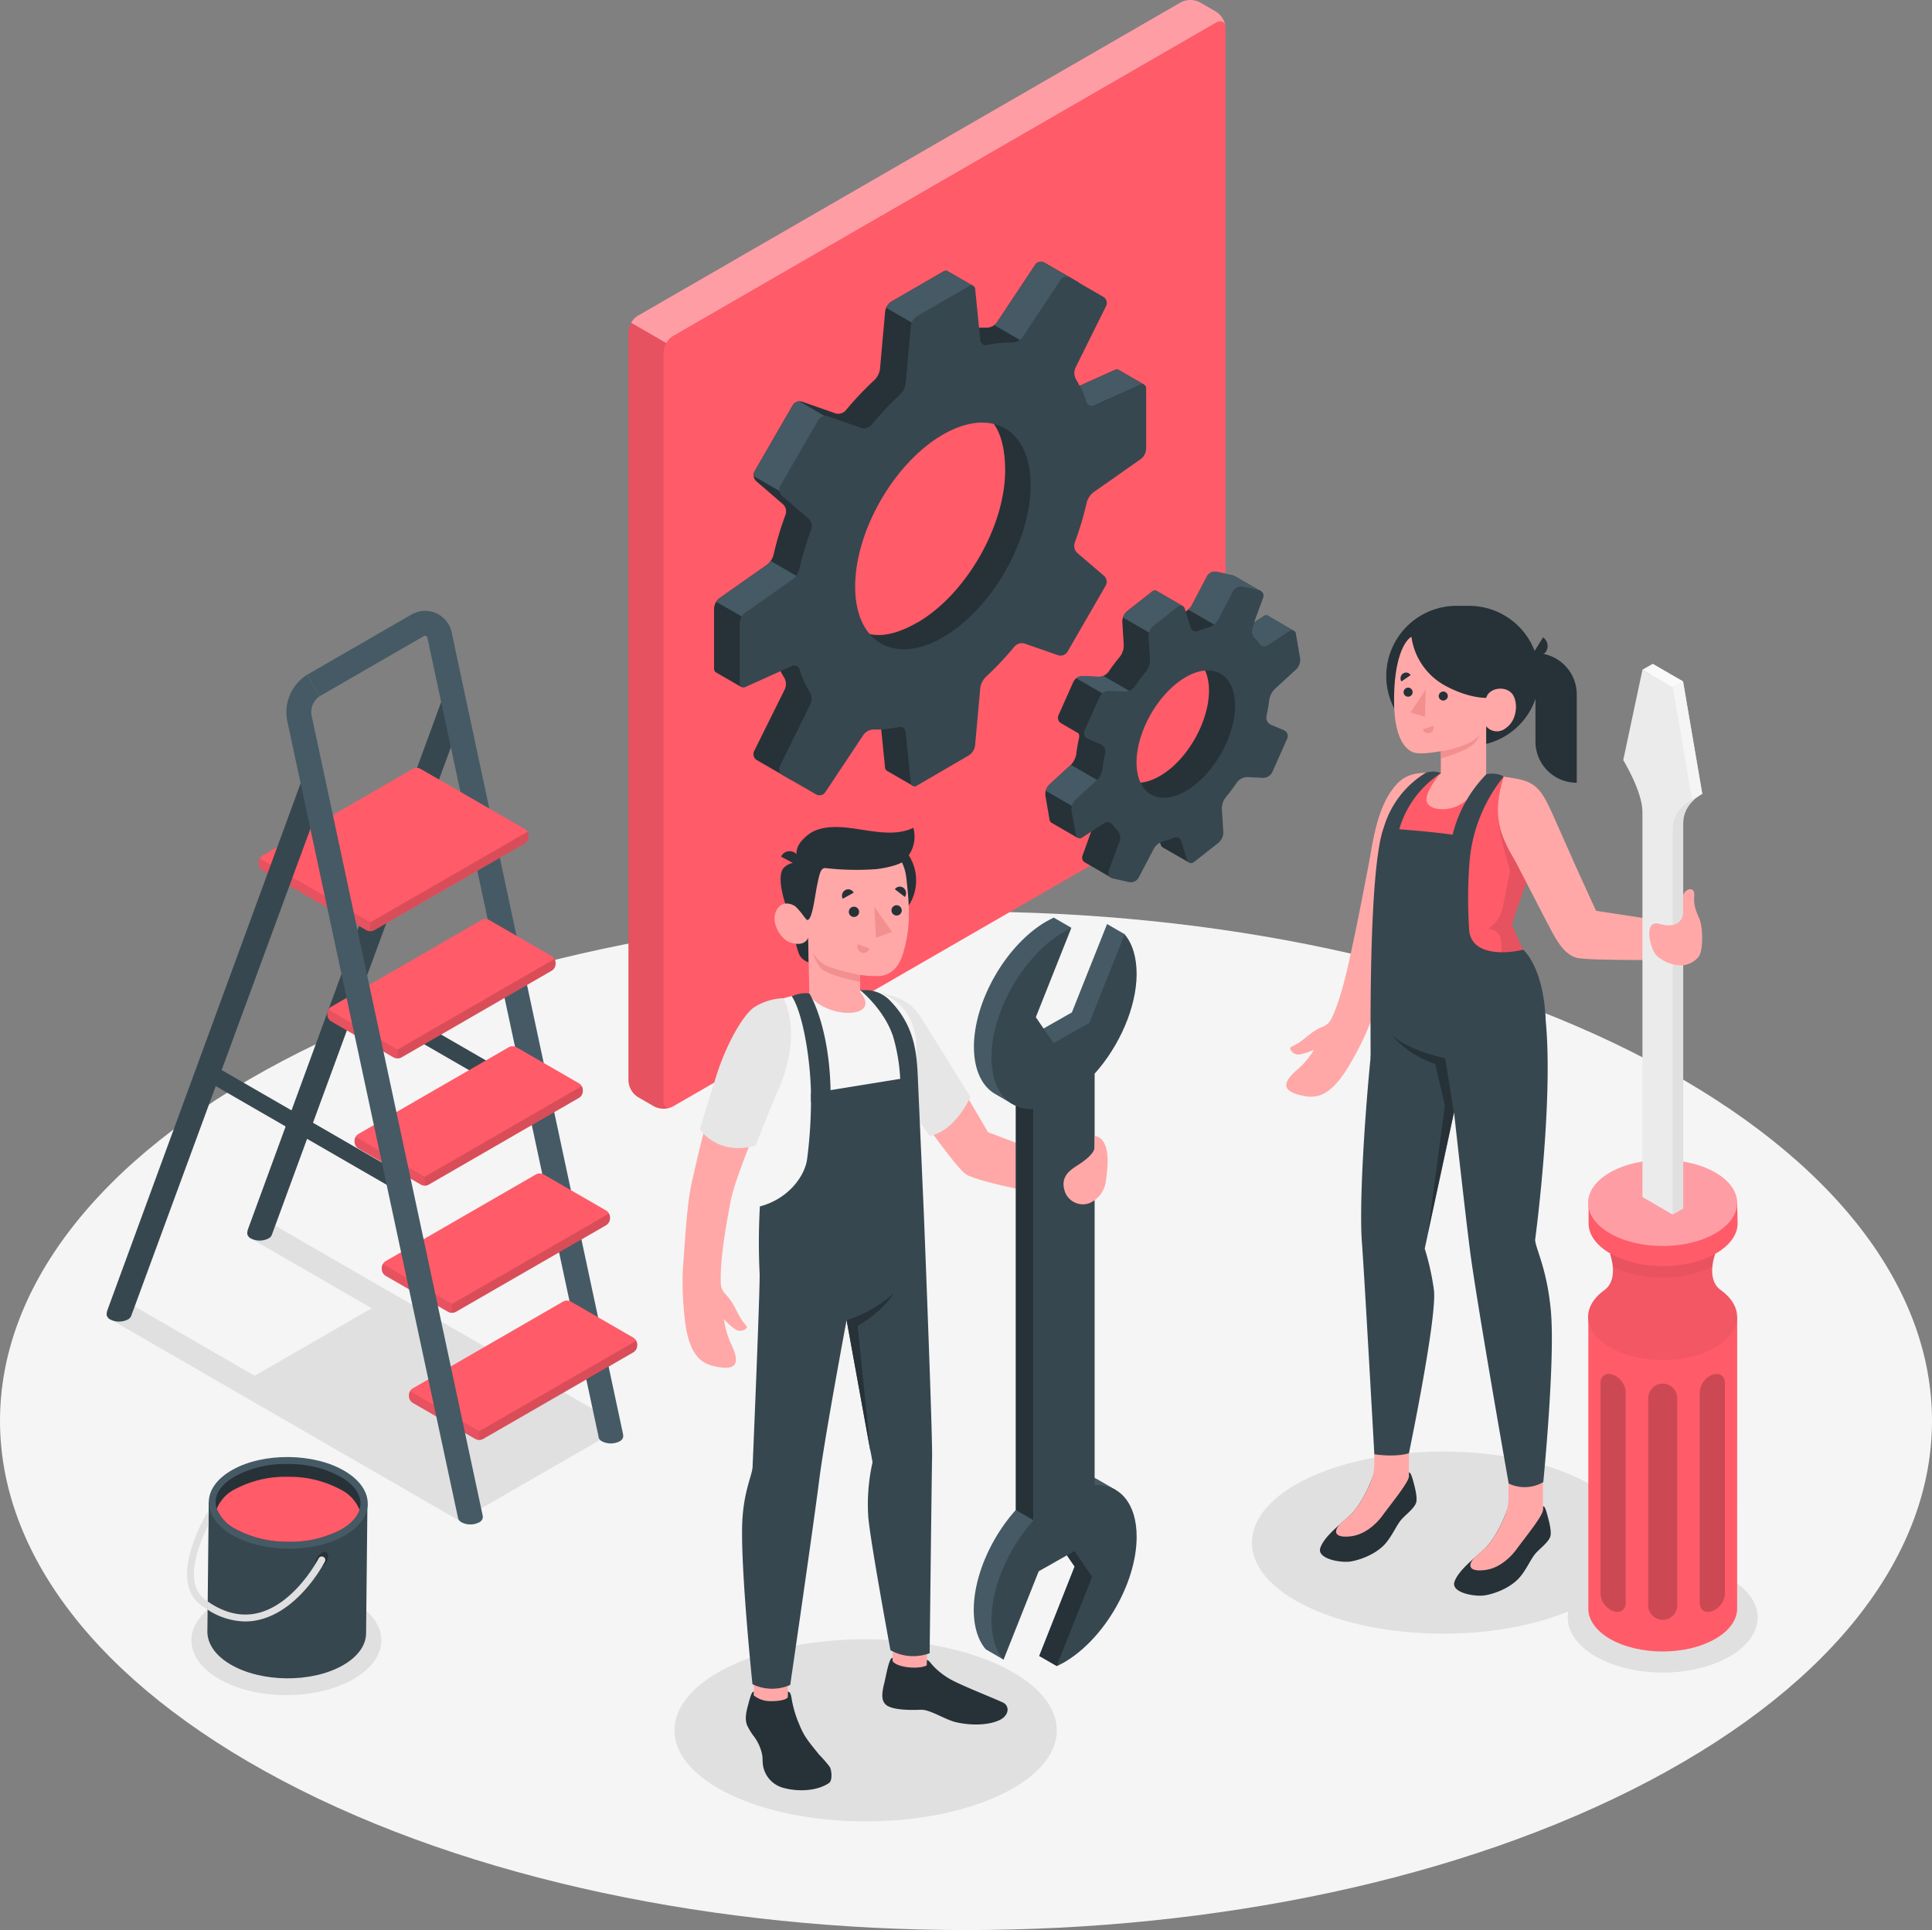 <svg xmlns="http://www.w3.org/2000/svg" width="686.848" height="686.315" viewBox="0 0 686.848 686.315">
  <rect x="0" y="0" width="686.848" height="686.315" fill="#808080" stroke="none"/>
  <g id="Maintenance-amico" transform="translate(-23.601 -25.053)">
    <g id="freepik--Floor--inject-98" transform="translate(23.601 349.214)">
      <path id="freepik--floor--inject-98-2" data-name="freepik--floor--inject-98" d="M124.192,545.1c134.113,70.7,351.559,70.7,485.673,0s134.113-185.386,0-256.1-351.559-70.7-485.673,0S-9.937,474.382,124.192,545.1Z" transform="translate(-23.601 -235.966)" fill="#f5f5f5"/>
    </g>
    <g id="freepik--Shadow--inject-98" transform="translate(62.176 460.463)">
      <path id="Caminho_81" data-name="Caminho 81" d="M225.156,383.583l4.027-4.8L107.2,308.35l-8.269,4.764,43.326,25.021-41.6,24.022-43.7-25.237L48.7,341.7l124.861,72.082,1.306-1.568.661.369L223.419,385l.384.215.692-.845,1.03-.584Z" transform="translate(-48.7 -308.35)" fill="#e0e0e0"/>
      <ellipse id="freepik--shadow--inject-98-2" data-name="freepik--shadow--inject-98" cx="67.963" cy="32.383" rx="67.963" ry="32.383" transform="translate(406.505 80.751)" fill="#e0e0e0"/>
      <ellipse id="freepik--shadow--inject-98-3" data-name="freepik--shadow--inject-98" cx="67.963" cy="32.383" rx="67.963" ry="32.383" transform="translate(201.201 147.5)" fill="#e0e0e0"/>
      <path id="freepik--shadow--inject-98-4" data-name="freepik--shadow--inject-98" d="M396.125,419.9c13.187,7.685,34.566,7.685,47.753,0s13.187-19.98,0-27.573-34.566-7.608-47.753,0S382.938,412.3,396.125,419.9Z" transform="translate(132.536 -266.318)" fill="#e0e0e0"/>
      <ellipse id="freepik--shadow--inject-98-5" data-name="freepik--shadow--inject-98" cx="33.767" cy="19.488" rx="33.767" ry="19.488" transform="translate(29.463 128.396)" fill="#e0e0e0"/>
    </g>
    <g id="freepik--Ladder--inject-98" transform="translate(61.519 242.263)">
      <path id="Caminho_82" data-name="Caminho 82" d="M157.957,191.586,89.533,377.971h0a2.444,2.444,0,0,1-1.2,1.291,6.87,6.87,0,0,1-6.24,0,2.352,2.352,0,0,1-1.276-1.537,1.4,1.4,0,0,1,0-.507,4.258,4.258,0,0,1,.246-1.276l68.655-187.4a4.426,4.426,0,1,1,8.3,3.074Z" transform="translate(-30.81 -156.081)" fill="#37474f"/>
      <line id="Linha_1" data-name="Linha 1" x2="68.67" y2="39.653" transform="translate(35.669 163.747)" fill="none" stroke="#37474f" stroke-miterlimit="10" stroke-width="6"/>
      <line id="Linha_2" data-name="Linha 2" x2="68.686" y2="39.653" transform="translate(85.604 134.914)" fill="none" stroke="#37474f" stroke-miterlimit="10" stroke-width="6"/>
      <path id="Caminho_83" data-name="Caminho 83" d="M94.68,189.081l36.625-21.148a9.667,9.667,0,0,1,14.8,6.578l60.8,284.457a2.533,2.533,0,0,1,.077.584,2.751,2.751,0,0,1,0,.615,2.367,2.367,0,0,1-1.276,1.537,6.87,6.87,0,0,1-6.24,0,2.643,2.643,0,0,1-1.214-1.322,2.1,2.1,0,0,1,0-.261L137.468,176.355a1.614,1.614,0,0,0-.569-1.076,1.537,1.537,0,0,0-1.168.307L99.091,196.735" transform="translate(-23.355 -166.379)" fill="#455a64"/>
      <path id="Caminho_84" data-name="Caminho 84" d="M141.828,375.2l-22.3-12.88a2.935,2.935,0,0,1-1.337-2.305V359.5a2.9,2.9,0,0,1,1.337-2.305l53.516-30.908a2.936,2.936,0,0,1,2.674,0l22.3,12.88a2.951,2.951,0,0,1,1.337,2.305v.538a2.951,2.951,0,0,1-1.337,2.305L144.5,375.2a2.936,2.936,0,0,1-2.674,0Z" transform="translate(-10.731 -80.694)" fill="#ff5b69"/>
      <path id="Caminho_85" data-name="Caminho 85" d="M118.59,346.94a2.69,2.69,0,0,0-.4,1.322v.523a2.936,2.936,0,0,0,1.337,2.305l22.3,12.849a2.736,2.736,0,0,0,1.337.323v-3.151Z" transform="translate(-10.731 -69.429)" opacity="0.1"/>
      <path id="Caminho_86" data-name="Caminho 86" d="M134.44,367.407v3.151a2.736,2.736,0,0,0,1.337-.323l26.758-15.369,26.758-15.446a2.951,2.951,0,0,0,1.337-2.305v-.538a2.644,2.644,0,0,0-.4-1.306Z" transform="translate(-2.006 -75.695)" opacity="0.15"/>
      <path id="Caminho_87" data-name="Caminho 87" d="M135.538,345.793l-22.316-12.88a2.982,2.982,0,0,1-1.322-2.305v-.538a2.982,2.982,0,0,1,1.322-2.305l53.532-30.892a2.9,2.9,0,0,1,2.659,0l22.316,12.88a2.935,2.935,0,0,1,1.322,2.305v.553a2.89,2.89,0,0,1-1.322,2.306l-53.547,30.877a2.905,2.905,0,0,1-2.644,0Z" transform="translate(-14.108 -96.485)" fill="#ff5b69"/>
      <path id="Caminho_88" data-name="Caminho 88" d="M112.284,317.51a2.659,2.659,0,0,0-.384,1.306v.538a2.982,2.982,0,0,0,1.322,2.305l22.316,12.88a2.69,2.69,0,0,0,1.337.323v-3.151Z" transform="translate(-14.108 -85.231)" opacity="0.1"/>
      <path id="Caminho_89" data-name="Caminho 89" d="M128.15,337.977v3.151a2.674,2.674,0,0,0,1.322-.323l26.773-15.369L183,309.974a2.889,2.889,0,0,0,1.322-2.305v-.523a2.613,2.613,0,0,0-.384-1.306Z" transform="translate(-5.383 -91.497)" opacity="0.15"/>
      <path id="Caminho_90" data-name="Caminho 90" d="M129.263,316.363l-22.316-12.88a2.951,2.951,0,0,1-1.337-2.305v-.538a2.951,2.951,0,0,1,1.337-2.305l53.532-30.892a2.9,2.9,0,0,1,2.659,0l22.3,12.88a2.936,2.936,0,0,1,1.337,2.305v.523a2.9,2.9,0,0,1-1.337,2.305l-53.516,30.908a2.9,2.9,0,0,1-2.659,0Z" transform="translate(-17.486 -112.287)" fill="#ff5b69"/>
      <path id="Caminho_91" data-name="Caminho 91" d="M106,288.08a2.69,2.69,0,0,0-.4,1.306v.538a2.951,2.951,0,0,0,1.337,2.306l11.158,6.44,11.158,6.44a2.629,2.629,0,0,0,1.322.323v-3.166Z" transform="translate(-17.491 -101.033)" opacity="0.1"/>
      <path id="Caminho_92" data-name="Caminho 92" d="M121.85,308.564v3.166a2.69,2.69,0,0,0,1.337-.323l26.758-15.446L176.7,280.5a2.9,2.9,0,0,0,1.337-2.305v-.523a2.89,2.89,0,0,0-.384-1.322Z" transform="translate(-8.766 -107.331)" opacity="0.15"/>
      <path id="Caminho_93" data-name="Caminho 93" d="M122.948,286.933l-22.3-12.88a2.951,2.951,0,0,1-1.337-2.305v-.538a2.951,2.951,0,0,1,1.337-2.305l53.516-30.892a2.9,2.9,0,0,1,2.659,0l22.316,12.88a2.9,2.9,0,0,1,1.337,2.305v.523a2.936,2.936,0,0,1-1.337,2.305l-53.532,30.908a2.951,2.951,0,0,1-2.659,0Z" transform="translate(-20.869 -128.089)" fill="#ff5b69"/>
      <path id="Caminho_94" data-name="Caminho 94" d="M115.56,279.134V282.3a2.674,2.674,0,0,0,1.322-.323l26.773-15.446,26.758-15.462a2.936,2.936,0,0,0,1.337-2.305v-.523a2.69,2.69,0,0,0-.4-1.322Z" transform="translate(-12.143 -123.133)" opacity="0.15"/>
      <path id="Caminho_95" data-name="Caminho 95" d="M99.694,258.65a2.828,2.828,0,0,0-.384,1.306v.538a2.951,2.951,0,0,0,1.337,2.305l22.3,12.88a2.691,2.691,0,0,0,1.337.323v-3.166Z" transform="translate(-20.869 -116.835)" opacity="0.1"/>
      <path id="Caminho_96" data-name="Caminho 96" d="M121.818,260.483l-37.086-21.41a2.936,2.936,0,0,1-1.322-2.305v-.523a2.951,2.951,0,0,1,1.322-2.305l53.532-30.908a2.905,2.905,0,0,1,2.659,0l37.148,21.41a2.936,2.936,0,0,1,1.322,2.305v.523a2.982,2.982,0,0,1-1.322,2.305l-53.593,30.908A3.074,3.074,0,0,1,121.818,260.483Z" transform="translate(-29.406 -146.871)" fill="#ff5b69"/>
      <path id="Caminho_97" data-name="Caminho 97" d="M109.26,249.7v3.151a2.69,2.69,0,0,0,1.337-.307l26.758-15.462L164.19,221.64a2.982,2.982,0,0,0,1.322-2.305V218.8a2.659,2.659,0,0,0-.384-1.306Z" transform="translate(-15.526 -138.936)" opacity="0.15"/>
      <path id="Caminho_98" data-name="Caminho 98" d="M83.794,223.67a2.889,2.889,0,0,0-.384,1.322v.523a2.936,2.936,0,0,0,1.322,2.305l37.086,21.41a2.659,2.659,0,0,0,1.322.307v-3.151Z" transform="translate(-29.406 -135.617)" opacity="0.1"/>
      <path id="Caminho_99" data-name="Caminho 99" d="M125.546,210.346,57.075,396.515h0l-.154.415a2.859,2.859,0,0,1-1.107,1.076,6.993,6.993,0,0,1-6.255,0,2.428,2.428,0,0,1-1.276-1.537,2.8,2.8,0,0,1,0-.507,4.2,4.2,0,0,1,.261-1.291l68.7-187.368a4.426,4.426,0,1,1,8.3,3.074Z" transform="translate(-48.273 -146.008)" fill="#37474f"/>
      <path id="Caminho_100" data-name="Caminho 100" d="M101.689,188.8a6.855,6.855,0,0,0-2.936,6.609L159.57,479.854a2.673,2.673,0,0,1,.092.692,2.631,2.631,0,0,1,0,.492,2.4,2.4,0,0,1-1.276,1.537,6.87,6.87,0,0,1-6.24,0,2.721,2.721,0,0,1-1.214-1.276l-.077-.369L90.085,197.272a15.769,15.769,0,0,1,7.162-16.122" transform="translate(-25.952 -158.448)" fill="#455a64"/>
    </g>
    <g id="freepik--paint-pot--inject-98" transform="translate(90.088 543.165)">
      <g id="freepik--paint-pot--inject-98-2" data-name="freepik--paint-pot--inject-98" transform="translate(0)">
        <path id="Caminho_101" data-name="Caminho 101" d="M128.467,373.328l-56.406-.768-.492,46.108h0c0,4.18,2.674,8.376,8.146,11.619,10.943,6.471,28.8,6.67,39.884.43,5.594-3.151,8.392-7.331,8.392-11.542Z" transform="translate(-64.331 -356.575)" fill="#37474f"/>
        <path id="Caminho_102" data-name="Caminho 102" d="M80.279,366.725c-11.081,6.24-11.189,16.553-.246,23.054s28.8,6.67,39.96.43,11.189-16.553.246-23.054S91.36,360.485,80.279,366.725Z" transform="translate(-64.156 -362.16)" fill="#455a64"/>
        <path id="Caminho_103" data-name="Caminho 103" d="M125,377.867a6.84,6.84,0,0,1-.4,2.2c-.861,2.644-3.166,5.1-6.763,7.131a38.577,38.577,0,0,1-18.781,4.227A38.3,38.3,0,0,1,80.4,386.812,13.725,13.725,0,0,1,73.87,379.7a6.962,6.962,0,0,1-.4-2.367c0-3.443,2.582-6.763,7.147-9.3a37.7,37.7,0,0,1,18.751-4.242,37.916,37.916,0,0,1,18.689,4.611C122.606,371.073,125,374.424,125,377.867Z" transform="translate(-63.311 -361.298)" fill="#263238"/>
        <path id="Caminho_104" data-name="Caminho 104" d="M124.484,378.474c-.861,2.644-3.166,5.1-6.763,7.131a38.577,38.577,0,0,1-18.781,4.227,38.3,38.3,0,0,1-18.658-4.611A13.725,13.725,0,0,1,73.75,378.1,13.479,13.479,0,0,1,80.5,371a38.037,38.037,0,0,1,18.751-4.257,38.254,38.254,0,0,1,18.689,4.611,13.833,13.833,0,0,1,6.547,7.116Z" transform="translate(-63.161 -359.707)" fill="#ff5b69"/>
        <path id="Caminho_105" data-name="Caminho 105" d="M98.881,384.394c1.23-.707,2.229-.108,2.213,1.306a4.933,4.933,0,0,1-2.321,3.827c-1.245.707-2.229.108-2.213-1.306a4.9,4.9,0,0,1,2.321-3.827Z" transform="translate(-50.913 -350.381)" fill="#263238"/>
        <path id="Caminho_106" data-name="Caminho 106" d="M74.5,379.419c-3.074,6.148-9.222,20.656-1.26,26.574.338.246.646.461.984.676v2.951c-.8-.492-1.629-1.045-2.428-1.629-11.973-8.868,1.537-31.646,2.121-32.6a1.137,1.137,0,0,1,.676-.523Z" transform="translate(-66.86 -355.335)" fill="#e0e0e0"/>
        <path id="Caminho_107" data-name="Caminho 107" d="M113.312,386.969c-.338.707-9.053,17.367-23.392,20.718a20.811,20.811,0,0,1-4.934.584,24.913,24.913,0,0,1-13.356-4.18v-2.951c5.917,4.119,11.881,5.533,17.706,4.18,13.233-3.074,21.7-19.335,21.763-19.488a1.23,1.23,0,0,1,1.66-.523,1.2,1.2,0,0,1,.553,1.66Z" transform="translate(-64.299 -349.805)" fill="#e0e0e0"/>
      </g>
    </g>
    <g id="freepik--Gear--inject-98" transform="translate(247.009 25.053)">
      <path id="Caminho_108" data-name="Caminho 108" d="M178.13,418.5l-5.84-3.366a7.377,7.377,0,0,1-3.32-5.764V143.126a7.346,7.346,0,0,1,3.32-5.764l193.132-111.5a7.362,7.362,0,0,1,6.655,0l5.825,3.366a7.347,7.347,0,0,1,3.335,5.764V301.246a7.347,7.347,0,0,1-3.335,5.764L184.785,418.5a7.362,7.362,0,0,1-6.655,0Z" transform="translate(-168.955 -25.047)" fill="#ff5b69"/>
      <path id="Caminho_109" data-name="Caminho 109" d="M380.852,34.439c-.231-1.721-1.629-2.352-3.289-1.383l-193.132,111.5a6.947,6.947,0,0,0-2.352,2.49l-12.48-7.208a6.809,6.809,0,0,1,2.352-2.49l193.116-111.5a7.362,7.362,0,0,1,6.655,0l5.84,3.366A7.454,7.454,0,0,1,380.852,34.439Z" transform="translate(-168.616 -25.053)" fill="#fff" opacity="0.4"/>
      <path id="Caminho_110" data-name="Caminho 110" d="M184.007,378.74a7.377,7.377,0,0,1-5.887-.338l-5.825-3.366a7.347,7.347,0,0,1-3.335-5.764V103.014a6.839,6.839,0,0,1,.984-3.274l12.48,7.208a6.809,6.809,0,0,0-.968,3.274V376.481C181.455,378.326,182.547,379.186,184.007,378.74Z" transform="translate(-168.96 15.05)" opacity="0.1"/>
      <path id="Caminho_111" data-name="Caminho 111" d="M344.542,172.993h0a1.537,1.537,0,0,0-1.537.154l-7.838,5.195a2.244,2.244,0,0,1-3.074-.707,18.179,18.179,0,0,0-1.537-1.86,3.827,3.827,0,0,1-.907-3.689l12.3-7.838-9.222-5.318h0a2.585,2.585,0,0,0-.6-.246l-5.871-1.306a3.2,3.2,0,0,0-3.32,1.537l-5.5,10.5a5.717,5.717,0,0,1-3.335,2.505l-.338.108a13.922,13.922,0,0,0,.492-2.444l-9.222-5.349h0a1.537,1.537,0,0,0-1.814.277l-8.776,6.9a4.918,4.918,0,0,0-1.675,3.719l.523,8.361a6.686,6.686,0,0,1-1.368,4.042c-1.429,1.721-2.8,3.52-4.073,5.395a4.61,4.61,0,0,1-3.566,1.814l-5.656-.277a3.658,3.658,0,0,0-3.243,1.983l-5.3,11.9a2.244,2.244,0,0,0,.907,2.859h0l6.255,3.612a2.751,2.751,0,0,1,.138,1.614,54.3,54.3,0,0,0-.968,5.687,7.239,7.239,0,0,1-1.906,3.858l-7.777,7.147a4.718,4.718,0,0,0-1.306,3.827l1.46,8.484a1.537,1.537,0,0,0,.707,1.153h0l9.222,5.349.123-10.62a2.244,2.244,0,0,1,3.074.707,16.234,16.234,0,0,0,1.537,1.86,3.873,3.873,0,0,1,.922,3.689l-3.842,10.7a1.937,1.937,0,0,0,.768,2.382h0l9.222,5.349,2.521-6.916,3.581-8.884a5.686,5.686,0,0,1,3.32-2.505,30.09,30.09,0,0,0,3.612-1.2,2,2,0,0,1,2.766,1.276l1.983,6.563a1.752,1.752,0,0,0,.753,1.03h0l9.3,5.349-1.629-10.267,2.843-2.244a4.872,4.872,0,0,0,1.66-3.719l-.523-8.361a6.639,6.639,0,0,1,1.368-4.042c1.445-1.721,3.612-2.644,4.887-4.5.722-1.061,1.537-2.767,2.766-2.705l5.641.277a3.643,3.643,0,0,0,3.243-1.983l5.318-11.911a2.259,2.259,0,0,0-1.183-3l-4.611-1.952a2.828,2.828,0,0,1-1.537-3.074,54.409,54.409,0,0,0,.984-5.687,7.1,7.1,0,0,1,1.89-3.858l7.792-7.147a4.611,4.611,0,0,0,1.276-2.659l7.07-5.5Zm-35.35,54.884c-9.529,7.47-18.628,5.441-20.349-4.611s6.056-22.7,15.569-30.185,17.168-6.916,18.889,3.074-4.565,24.238-14.078,31.722Z" transform="translate(-117.183 45.971)" fill="#263238"/>
      <path id="Caminho_112" data-name="Caminho 112" d="M274.4,202l-7.685,7.07a4.411,4.411,0,0,0-1.183,2.213l11.419,6.609v-.615a2.244,2.244,0,0,1,3.074.707h0l11.02-6.363Z" transform="translate(-117.108 69.957)" fill="#455a64"/>
      <path id="Caminho_113" data-name="Caminho 113" d="M290.235,191.636a45.679,45.679,0,0,1,2.828-3.9L282.089,181.4a4.089,4.089,0,0,1-1.537.338l-5.656-.277a3.489,3.489,0,0,0-2.336.845l16.906,9.744Z" transform="translate(-113.333 58.896)" fill="#455a64"/>
      <path id="Caminho_114" data-name="Caminho 114" d="M328.123,172.908a1.537,1.537,0,0,0-1.537.184l-7.777,5.118a2.259,2.259,0,0,1-3.074-.707,15.12,15.12,0,0,0-1.537-1.86,3.842,3.842,0,0,1-.907-3.7l.738-1.983,3.335-2.2a1.537,1.537,0,0,1,1.614-.154h0Z" transform="translate(-91.542 51.403)" fill="#455a64"/>
      <path id="Caminho_115" data-name="Caminho 115" d="M313.057,176.057c-.092-.092-.169-.215-.261-.323a3.827,3.827,0,0,1-.907-3.689l12.3-7.838-9.222-5.318h0a2.582,2.582,0,0,0-.6-.246l-5.871-1.306a3.2,3.2,0,0,0-3.32,1.537l-5.5,10.5a4.7,4.7,0,0,1-1.26,1.414l12.449,7.193Z" transform="translate(-99.453 45.949)" fill="#455a64"/>
      <path id="Caminho_116" data-name="Caminho 116" d="M283.39,171.305l11.419,6.593,9.406-8.607a15.679,15.679,0,0,0,.384-2.106l-9.222-5.349h0a1.537,1.537,0,0,0-1.829.338l-8.776,6.9a4.611,4.611,0,0,0-1.383,2.229Z" transform="translate(-107.518 48.304)" fill="#455a64"/>
      <path id="Caminho_117" data-name="Caminho 117" d="M352.708,186.163l-1.46-8.484a1.4,1.4,0,0,0-2.321-1.014l-7.777,5.118a2.244,2.244,0,0,1-3.074-.707,14.835,14.835,0,0,0-1.537-1.844,3.9,3.9,0,0,1-.922-3.7l3.965-10.759a1.967,1.967,0,0,0-1.445-2.674l-5.856-1.306a3.181,3.181,0,0,0-3.32,1.537l-5.518,10.5a5.687,5.687,0,0,1-3.32,2.505,30.092,30.092,0,0,0-3.612,1.2,1.983,1.983,0,0,1-2.767-1.276l-1.983-6.563a1.537,1.537,0,0,0-2.49-.784l-8.776,6.9a4.872,4.872,0,0,0-1.66,3.719l.523,8.361a6.686,6.686,0,0,1-1.368,4.042c-1.445,1.721-2.8,3.52-4.088,5.395a4.518,4.518,0,0,1-3.566,1.814l-5.641-.277a3.643,3.643,0,0,0-3.181,2.013l-5.395,11.988a2.259,2.259,0,0,0,1.183,3.074l4.611,1.952a2.828,2.828,0,0,1,1.537,3.074,54.4,54.4,0,0,0-.984,5.687,7.055,7.055,0,0,1-1.89,3.858l-7.792,7.147a4.718,4.718,0,0,0-1.306,3.827l1.537,8.5a1.4,1.4,0,0,0,2.321,1l7.777-5.118a2.259,2.259,0,0,1,3.074.707,18.183,18.183,0,0,0,1.537,1.86,3.842,3.842,0,0,1,.907,3.7l-3.965,10.759a1.967,1.967,0,0,0,1.445,2.674l5.871,1.306a3.2,3.2,0,0,0,3.32-1.537l5.5-10.5a5.764,5.764,0,0,1,3.335-2.505,27.658,27.658,0,0,0,3.612-1.2,2,2,0,0,1,2.767,1.276l1.983,6.563a1.537,1.537,0,0,0,2.474.784l8.776-6.9a4.934,4.934,0,0,0,1.675-3.719l-.523-8.361a6.578,6.578,0,0,1,1.368-4.042c1.429-1.721,2.8-3.52,4.073-5.395a4.611,4.611,0,0,1,3.566-1.814l5.656.277a3.658,3.658,0,0,0,3.243-1.983l5.3-11.9a2.259,2.259,0,0,0-1.183-3.074l-4.611-1.952a2.8,2.8,0,0,1-1.537-3.074,54.319,54.319,0,0,0,.968-5.687,7.13,7.13,0,0,1,1.906-3.842l7.777-7.162a4.718,4.718,0,0,0,1.276-3.965Zm-37.5,45.217c-9.514,7.485-18.628,5.441-20.349-4.611s4.611-24.176,14.109-31.661,18.628-5.441,20.349,4.611S324.72,223.895,315.207,231.379Z" transform="translate(-113.929 47.801)" fill="#37474f"/>
      <path id="Caminho_118" data-name="Caminho 118" d="M341.743,129.353l-9.1-5.241h0a1.537,1.537,0,0,0-1.414,0l-16.445,7.408a1.967,1.967,0,0,1-2.751-1.276,36.887,36.887,0,0,0-3.658-8.146,4.611,4.611,0,0,1-.246-3.981l10.958-22.1a2.505,2.505,0,0,0-.984-3.228l-11.881-6.855a2.474,2.474,0,0,0-3.274.753l-13.679,20.58a4.611,4.611,0,0,1-3.581,1.783,33.457,33.457,0,0,0-4.765.215V94.249L271.8,88.977h0a1.537,1.537,0,0,0-1.537.138L251.816,99.782a5.026,5.026,0,0,0-2.213,3.458l-1.844,20.549a6.808,6.808,0,0,1-1.921,3.842A111.537,111.537,0,0,0,235.571,138.5a3.566,3.566,0,0,1-3.627,1.03l-11.865-4.15a2.889,2.889,0,0,0-3.32,1.245l-13.587,23.515a2.9,2.9,0,0,0,.6,3.5l9.514,8.207a3.52,3.52,0,0,1,.922,3.658,109.122,109.122,0,0,0-4.273,14.309,6.778,6.778,0,0,1-2.367,3.581l-16.906,11.881a5,5,0,0,0-1.89,3.643v21.333a1.537,1.537,0,0,0,.661,1.368h0l9.1,5.256,13.51-6.409a32.274,32.274,0,0,0,1.691,3.074,4.611,4.611,0,0,1,.246,3.981l-10.958,22.1a2.475,2.475,0,0,0,.968,3.212l11.9,6.87a2.475,2.475,0,0,0,3.274-.768L232.82,248.4a4.519,4.519,0,0,1,3.566-1.783,36.963,36.963,0,0,0,8.9-.891,1.937,1.937,0,0,1,2.459,1.737l1.814,17.936a1.537,1.537,0,0,0,.707,1.26h0l9.083,5.226,10.912-16.015a5.01,5.01,0,0,0,2.2-3.458l1.844-20.549a4.165,4.165,0,0,1,2.367-3.074,43.34,43.34,0,0,0,14.355-10.067,3.75,3.75,0,0,1,3.673-.984l7.285,2.567a2.889,2.889,0,0,0,3.335-1.23l13.571-23.515a2.9,2.9,0,0,0-.584-3.5l-6.225-5.349a3.8,3.8,0,0,1-1.014-3.689,62.033,62.033,0,0,0,1.691-17.045,4.826,4.826,0,0,1,1.767-3.643l16.906-11.881a4.98,4.98,0,0,0,1.875-3.627l8.069-9.667Zm-80.674,84.532c-17.244,9.944-27.957,2.889-27.957-17.014s14.247-44.295,31.477-54.239,27.665-2.72,27.665,17.183-13.986,44.141-31.184,54.1Z" transform="translate(-158.324 7.461)" fill="#263238"/>
      <path id="Caminho_119" data-name="Caminho 119" d="M280.651,103.337l3.627-7.3a2.505,2.505,0,0,0-.984-3.228l-11.881-6.855a2.474,2.474,0,0,0-3.274.753l-13.663,20.549a3.8,3.8,0,0,1-.907.876l15.293,8.822Z" transform="translate(-123.53 7.472)" fill="#455a64"/>
      <path id="Caminho_120" data-name="Caminho 120" d="M208.615,154.84a5.963,5.963,0,0,1-1.306,1.383L190.4,168.1a4.612,4.612,0,0,0-1.122,1.276l10.313,5.948,22.393-12.741Z" transform="translate(-158.049 44.635)" fill="#455a64"/>
      <path id="Caminho_121" data-name="Caminho 121" d="M214.221,117.9a2.9,2.9,0,0,0-2.367,1.383L198.267,142.8a2.782,2.782,0,0,0-.307,1.721l11.711,6.763,18.6-25.16Z" transform="translate(-153.404 24.8)" fill="#455a64"/>
      <path id="Caminho_122" data-name="Caminho 122" d="M228.6,100.884l14.478,8.361,16.461-9.5V93.122l-9.129-5.272h0a1.537,1.537,0,0,0-1.537.138L230.429,98.655a4.934,4.934,0,0,0-1.829,2.229Z" transform="translate(-136.937 8.588)" fill="#455a64"/>
      <path id="Caminho_123" data-name="Caminho 123" d="M339.2,150.213V128.927a1.368,1.368,0,0,0-2.09-1.368l-16.445,7.423a1.952,1.952,0,0,1-2.736-1.276,37.656,37.656,0,0,0-3.673-8.146,4.611,4.611,0,0,1-.246-3.981l10.958-22.1A2.505,2.505,0,0,0,324,96.251l-11.9-6.87a2.49,2.49,0,0,0-3.274.768L295.168,110.7a4.5,4.5,0,0,1-3.581,1.768,37.67,37.67,0,0,0-8.884.907,1.952,1.952,0,0,1-2.474-1.737l-1.8-18.059A1.383,1.383,0,0,0,276.2,92.44l-18.443,10.666a5,5,0,0,0-2.213,3.443L253.7,127.113a6.854,6.854,0,0,1-1.921,3.842,111.537,111.537,0,0,0-10.267,10.866,3.535,3.535,0,0,1-3.627,1.014L226.022,138.7a2.889,2.889,0,0,0-3.32,1.23l-13.587,23.531a2.9,2.9,0,0,0,.6,3.5l9.514,8.192a3.55,3.55,0,0,1,.922,3.673,109.129,109.129,0,0,0-4.273,14.309,6.778,6.778,0,0,1-2.367,3.581L196.6,208.6a5,5,0,0,0-1.89,3.643v21.333a1.383,1.383,0,0,0,2.106,1.353l16.445-7.408a1.952,1.952,0,0,1,2.736,1.26,36.732,36.732,0,0,0,3.673,8.161,4.611,4.611,0,0,1,.246,3.981l-10.928,22.163a2.475,2.475,0,0,0,.968,3.212l11.9,6.87a2.474,2.474,0,0,0,3.274-.768l13.633-20.518a4.611,4.611,0,0,1,3.566-1.783,36.24,36.24,0,0,0,8.9-.907,1.967,1.967,0,0,1,2.474,1.737l1.8,17.951a1.383,1.383,0,0,0,2.229,1.153l18.443-10.759a4.9,4.9,0,0,0,2.2-3.443l1.86-20.564a6.809,6.809,0,0,1,1.921-3.827A111.294,111.294,0,0,0,292.4,220.574a3.535,3.535,0,0,1,3.627-1.03l11.865,4.134a2.889,2.889,0,0,0,3.335-1.23l13.587-23.531a2.889,2.889,0,0,0-.6-3.489l-9.483-8.1a3.52,3.52,0,0,1-.922-3.658,113.511,113.511,0,0,0,4.273-14.324,6.839,6.839,0,0,1,2.367-3.581l16.906-11.881a4.98,4.98,0,0,0,1.844-3.673ZM266.966,217.3c-17.244,9.944-31.215,1.875-31.215-18.028s13.971-44.11,31.215-54.054,31.169-1.89,31.169,18.013S284.195,207.31,266.966,217.3Z" transform="translate(-155.138 9.317)" fill="#37474f"/>
      <path id="Caminho_124" data-name="Caminho 124" d="M296.333,115.963h0a1.537,1.537,0,0,0-1.46,0l-16.445,7.408a1.952,1.952,0,0,1-2.736-1.26,35.476,35.476,0,0,0-2.352-5.779l12.449-5.61a1.537,1.537,0,0,1,1.429,0h0Z" transform="translate(-112.914 20.851)" fill="#455a64"/>
    </g>
    <g id="freepik--character-2--inject-98" transform="translate(480.885 240.481)">
      <path id="Caminho_125" data-name="Caminho 125" d="M379.3,375.282V373.53c-.692,2.059-3.888,10.881-8.745,15.369-3.858,3.52-9.114,7.592-10.467,11.512s7.331,5.441,10.928,4.811c4.2-.738,9.606-3.074,12.557-6.747,2.075-2.536,3.4-5.564,4.872-7.562s4.9-4.242,5.7-6.563c.446-1.276-.077-4.058-.707-6.424s-1.168-4.611-1.921-4.334v1.337a9.621,9.621,0,0,1-6.148,2.059C383.62,377,379.286,376.65,379.3,375.282Z" transform="translate(-300.288 -53.37)" fill="#263238"/>
      <path id="Caminho_126" data-name="Caminho 126" d="M365.047,395.449c1.2-1.076,2.4-2.121,3.489-3.074,3.4-3.074,5.979-8.33,7.454-11.911a16.9,16.9,0,0,0,1.291-6.44V367H389.5v11.343h0v.307h0c-.584,2.536-6.148,9.3-9.375,13.71-2.152,2.951-6.148,6.716-11.066,7.362C364.4,400.382,362.05,398.938,365.047,395.449Z" transform="translate(-298.267 -56.877)" fill="#ffa8a7"/>
      <path id="Caminho_127" data-name="Caminho 127" d="M348.255,367.442V365.69c-.692,2.044-3.888,10.882-8.745,15.369-3.858,3.52-9.114,7.577-10.451,11.5s7.316,5.456,10.928,4.826c4.18-.753,9.606-3.074,12.541-6.747,2.075-2.551,3.4-5.564,4.887-7.577s4.887-4.227,5.687-6.547c.446-1.276-.077-4.073-.692-6.424s-1.183-4.534-1.921-4.334v1.337a9.714,9.714,0,0,1-6.148,2.06C352.574,369.148,348.24,368.795,348.255,367.442Z" transform="translate(-316.948 -57.58)" fill="#263238"/>
      <path id="Caminho_128" data-name="Caminho 128" d="M334.018,387.577c1.2-1.06,2.4-2.106,3.489-3.074,3.4-3.074,5.979-8.33,7.454-11.911a16.553,16.553,0,0,0,1.291-6.44V359.19h12.3v11.343h0v.307h0c-.6,2.536-6.148,9.3-9.391,13.71-2.136,2.951-6.148,6.7-11.051,7.362S331.021,391.066,334.018,387.577Z" transform="translate(-314.945 -61.07)" fill="#ffa8a7"/>
      <path id="Caminho_129" data-name="Caminho 129" d="M400.631,252.058c9.483,20.718-.338,93.661-.338,93.661.277,3.366,4.119,9.975,5.564,24.76,1.691,17.475-2.659,61.355-2.659,61.355a13.233,13.233,0,0,1-12.3.492s-11.665-66.088-13.832-83.456c-1.921-15.17-5.595-48.506-5.595-48.506l-10.42,48.429a90.31,90.31,0,0,1,3.3,14.954c.984,10.221-8.914,57.8-8.914,57.8s-4.227,1.537-12.3.369c0,0-3.5-63.137-4.426-75.448-1.537-20.687,3.935-85.193,7.685-97.442Z" transform="translate(-311.827 -120.219)" fill="#37474f"/>
      <path id="Caminho_130" data-name="Caminho 130" d="M367.574,292.03,364.5,272.788s-13.018-2.69-18.92-8.238a33.66,33.66,0,0,0,15.369,10.221l3.443,14.816L358.383,334.4Z" transform="translate(-308.002 -111.886)" fill="#263238"/>
      <path id="Caminho_131" data-name="Caminho 131" d="M360.66,263.281c7.177-23.884,16.322-59.449,12.88-59.449s-8.761-.323-12.649,3.581c-7.685,7.685-9.053,21.947-10.666,30.093s-2.751,14.555-5.318,26.62c-1.937,9.222-4.319,20.241-7.777,27.311a5.671,5.671,0,0,1-3.074,2.736c-3.474,1.414-5.072,3.212-7.854,5.272-2.182,1.537-3.842,1.814-3.7,2.474a3.074,3.074,0,0,0,3.643,2.044A21.132,21.132,0,0,0,331,302.335a28.6,28.6,0,0,1-5.886,7.024c-5.318,4.611-6.148,7.884,2.751,9.5,5.548,1.014,10.574-1.645,16.906-13.156a101.747,101.747,0,0,0,6.286-13.049C355.3,280.94,358.493,270.5,360.66,263.281Z" transform="translate(-321.13 -144.491)" fill="#ffa8a7"/>
      <path id="Caminho_132" data-name="Caminho 132" d="M381.612,204.4h0c12.157.83,13,6.7,16.046,13.125a20.764,20.764,0,0,1,.584,15.661l-8.484,24.5s3.981,9.59,8.576,18.643c-21.256,11.865-47.8,5.641-54.192-3.074-.261-1.829,1.368-16.184,2.382-25.559-3.735-9.406-4.734-15.369-3.151-21.517,2.936-11.527,14.324-22.747,19.35-22.332Z" transform="translate(-309.576 -144.487)" fill="#ff5b69"/>
      <path id="Caminho_133" data-name="Caminho 133" d="M369.112,215.048h4.718a24.852,24.852,0,0,0,24.837-24.837h0a24.991,24.991,0,0,0-24.975-24.991h-4.457a24.991,24.991,0,0,0-24.975,24.991h0A24.852,24.852,0,0,0,369.112,215.048Z" transform="translate(-308.711 -165.22)" fill="#263238"/>
      <path id="Caminho_134" data-name="Caminho 134" d="M393.448,222.268h0A14.678,14.678,0,0,1,378.77,207.59V176.16h0a14.678,14.678,0,0,1,14.678,14.678Z" transform="translate(-290.181 -159.346)" fill="#263238"/>
      <path id="Caminho_135" data-name="Caminho 135" d="M381.809,172.53l-3.689,5.917a3.381,3.381,0,0,0,4.8-.984,3.658,3.658,0,0,0-1.107-4.934Z" transform="translate(-290.53 -161.295)" fill="#263238"/>
      <path id="Caminho_136" data-name="Caminho 136" d="M352.233,172.38c-2.874,1.706-6.424,8.93-6.148,24.084.307,12.833,4.457,16,6.547,16.906s6.148.353,10.052-.292v7.685s-5.425,6.286-5.087,9.821,7.823,4.38,12.895.922a32.767,32.767,0,0,0,8.315-8.714v-18.6a4.918,4.918,0,0,0,6.978.661c4.319-2.874,4.488-9.975,1.967-12.526s-7.931-1.752-8.945,1.783c0,0-6.255.215-14.57-4.35A23.407,23.407,0,0,1,352.233,172.38Z" transform="translate(-307.739 -161.376)" fill="#ffa8a7"/>
      <path id="Caminho_137" data-name="Caminho 137" d="M356.391,186.516a1.645,1.645,0,0,0,1.537,1.752,1.675,1.675,0,0,0,1.706-1.537,1.616,1.616,0,0,0-3.228-.154Z" transform="translate(-302.199 -154.579)" fill="#263238"/>
      <path id="Caminho_138" data-name="Caminho 138" d="M356.48,193l-3.75,1.2a1.921,1.921,0,0,0,2.444,1.337A2.059,2.059,0,0,0,356.48,193Z" transform="translate(-304.163 -150.304)" fill="#f28f8f"/>
      <path id="Caminho_139" data-name="Caminho 139" d="M347.884,183.825l3.274-2.259a1.906,1.906,0,0,0-2.72-.553,2.075,2.075,0,0,0-.553,2.813Z" transform="translate(-306.94 -156.928)" fill="#263238"/>
      <path id="Caminho_140" data-name="Caminho 140" d="M348.261,185.749a1.612,1.612,0,1,0,1.691-1.6,1.66,1.66,0,0,0-1.691,1.6Z" transform="translate(-306.564 -155.056)" fill="#263238"/>
      <path id="Caminho_141" data-name="Caminho 141" d="M355.264,184.59l-.246,9.713L349.9,192.72Z" transform="translate(-305.683 -154.82)" fill="#f28f8f"/>
      <path id="Caminho_142" data-name="Caminho 142" d="M356.92,201.088c4.119-.553,12.618-2.982,13.94-6.348a8.56,8.56,0,0,1-2.982,4.288c-2.536,2.182-10.958,4.611-10.958,4.611Z" transform="translate(-301.913 -149.37)" fill="#f28f8f"/>
      <path id="Caminho_143" data-name="Caminho 143" d="M372.625,273.634a12.833,12.833,0,0,0,9.575-15.646c-.077-.261-.154-.492-.215-.676a4.15,4.15,0,0,0-4.3-2.843h0a12.434,12.434,0,0,0,5.3-7.931l2.582-12.956s-4.8-15.216-4.3-20.441l12.2.707L395,214.954a21.3,21.3,0,0,1-.338,13.233l-8.484,24.5s3.981,9.591,8.576,18.643A54.945,54.945,0,0,1,349.34,274.4a61.831,61.831,0,0,0,23.285-.768Z" transform="translate(-305.984 -139.49)" opacity="0.1"/>
      <path id="Caminho_144" data-name="Caminho 144" d="M394.874,266.9c-4.488,1.2-18.151,2.813-19.166-6.778a168.379,168.379,0,0,1,0-22.946,55.469,55.469,0,0,1,11.7-31.138l.553-.676s-1.983-1.614-6.148-.861a46.584,46.584,0,0,0-12.019,21.517c-6.148-.891-13.832-1.537-18.966-1.937a35.642,35.642,0,0,1,14.862-19.98,7.869,7.869,0,0,0-5.425-.092,33.9,33.9,0,0,0-15,19.7c-4.887,13.54-4.7,64-4.611,81.919l8.438-13.433h53.793C402.205,272.868,394.874,266.9,394.874,266.9Z" transform="translate(-310.665 -144.625)" fill="#37474f"/>
      <path id="Caminho_145" data-name="Caminho 145" d="M405.306,253.169s-5.733-12.3-13.71-30.416c-5.764-13.125-7.039-16.092-16.215-17.506l-3.228-.507c-4.35,14.278-1.353,20.733,4.365,30.508l11.312,21.917C392.365,256.274,405.459,254.537,405.306,253.169Z" transform="translate(-294.846 -144)" fill="#ffa8a7"/>
      <path id="Caminho_146" data-name="Caminho 146" d="M381.66,240.552c3.351,6.747,6.148,10.928,10.3,12.019s37.732.707,37.732.707V240.552l-32.03-4.872Z" transform="translate(-288.63 -127.387)" fill="#ffa8a7"/>
      <path id="Caminho_147" data-name="Caminho 147" d="M443.923,329.76H391.006V432.873c-.246,4.088,2.305,8.223,7.685,11.343,10.344,5.979,27.112,5.979,37.455,0,5.18-2.982,7.762-6.9,7.762-10.759h0Z" transform="translate(-283.62 -76.872)" fill="#ff5b69"/>
      <path id="Caminho_148" data-name="Caminho 148" d="M438.386,328.251h0c-5.856-3.827-2.213-13.141-2.213-13.141H398.717s3.535,9.222-2.213,13.141h0c-8.084,6.009-7.362,14.662,2.182,20.18,10.344,5.979,27.112,5.979,37.455,0C445.732,342.913,446.454,334.26,438.386,328.251Z" transform="translate(-283.647 -84.738)" fill="#ff5b69"/>
      <path id="Caminho_149" data-name="Caminho 149" d="M438.386,328.251h0c-5.856-3.827-2.213-13.141-2.213-13.141H398.717s3.535,9.222-2.213,13.141h0c-8.084,6.009-7.362,14.662,2.182,20.18,10.344,5.979,27.112,5.979,37.455,0C445.732,342.913,446.454,334.26,438.386,328.251Z" transform="translate(-283.647 -84.738)" opacity="0.05"/>
      <path id="Caminho_150" data-name="Caminho 150" d="M432.441,319.711a19.519,19.519,0,0,1,1.03-4.611H396a19.269,19.269,0,0,1,1,4.611C407.066,324.936,422.374,324.936,432.441,319.711Z" transform="translate(-280.93 -84.744)" opacity="0.05"/>
      <path id="Caminho_151" data-name="Caminho 151" d="M443.885,306.214h-3.074A19.75,19.75,0,0,0,436.2,302.6c-10.344-5.963-27.112-5.963-37.455,0a19.75,19.75,0,0,0-4.611,3.612H391.06v7.208h0c0,3.919,2.582,7.823,7.762,10.759,10.344,5.979,27.112,5.979,37.455,0,5.179-2.982,7.762-6.886,7.762-10.759h0Z" transform="translate(-283.582 -93.855)" fill="#ff5b69"/>
      <path id="Caminho_152" data-name="Caminho 152" d="M398.708,319.539c10.344,5.979,27.112,5.979,37.455,0s10.344-15.646,0-21.625-27.112-5.963-37.455,0S388.38,313.576,398.708,319.539Z" transform="translate(-283.638 -96.376)" fill="#ff5b69"/>
      <path id="Caminho_153" data-name="Caminho 153" d="M398.708,319.539c10.344,5.979,27.112,5.979,37.455,0s10.344-15.646,0-21.625-27.112-5.963-37.455,0S388.38,313.576,398.708,319.539Z" transform="translate(-283.638 -96.376)" fill="#fff" opacity="0.4"/>
      <path id="Caminho_154" data-name="Caminho 154" d="M410.014,429.174h0a5.164,5.164,0,0,1-5.164-5.164V350.344a5.164,5.164,0,0,1,5.164-5.164h0a5.164,5.164,0,0,1,5.149,5.164V424.01A5.164,5.164,0,0,1,410.014,429.174Z" transform="translate(-276.178 -68.592)" opacity="0.2"/>
      <path id="Caminho_155" data-name="Caminho 155" d="M421.242,427.254h0c-2.474.907-4.472-.369-4.472-2.843V349.378a7.07,7.07,0,0,1,4.472-6.148h0c2.474-.891,4.473.369,4.473,2.843v75.049A7.055,7.055,0,0,1,421.242,427.254Z" transform="translate(-269.778 -69.793)" opacity="0.2"/>
      <path id="Caminho_156" data-name="Caminho 156" d="M398.292,427.254h0c2.474.907,4.473-.369,4.473-2.843V349.378a7.07,7.07,0,0,0-4.473-6.148h0c-2.474-.891-4.472.369-4.472,2.843v75.049A7.054,7.054,0,0,0,398.292,427.254Z" transform="translate(-282.1 -69.793)" opacity="0.2"/>
      <path id="Caminho_157" data-name="Caminho 157" d="M419.053,184.89l-10.759-6.24-6.824,32.107s6.824,11.143,6.824,18.351V366.08l7.147,8.361,3.673-2.121V235.363c0-7.208,6.809-10.482,6.809-10.482Z" transform="translate(-277.993 -158.009)" fill="#e0e0e0"/>
      <path id="Caminho_158" data-name="Caminho 158" d="M416.663,186.275,405.9,180.02l-6.824,32.107s6.824,11.158,6.824,18.443V367.5l10.759,6.255V236.733c0-7.208,6.824-10.482,6.824-10.482Z" transform="translate(-279.276 -157.273)" fill="#ebebeb"/>
      <path id="Caminho_159" data-name="Caminho 159" d="M403.49,180.756l3.658-2.106,10.82,6.24-3.673,2.121Z" transform="translate(-276.908 -158.009)" fill="#fafafa"/>
      <path id="Caminho_160" data-name="Caminho 160" d="M414.193,182.71l-3.673,2.121,6.824,39.976L421,222.7Z" transform="translate(-273.134 -155.829)" fill="#f5f5f5"/>
      <path id="Caminho_161" data-name="Caminho 161" d="M417.1,233.084c.553-2.413,4.365-3.765,3.981.261s1.537,6.839,2.106,8.714c1.153,3.95.891,11.4-.661,12.88a8.361,8.361,0,0,1-6.5,2.936,13.372,13.372,0,0,1-8.1-3.289c-2.49-1.937-5.149-13.064.63-11.5,8.592,2.352,8.545-3.827,8.545-3.827Z" transform="translate(-276.045 -130.017)" fill="#ffa8a7"/>
    </g>
    <g id="freepik--character-1--inject-98" transform="translate(266.254 319.143)">
      <path id="Caminho_162" data-name="Caminho 162" d="M229.06,256c6.04,1.214,9.621,5.656,16.906,16.906s18.566,30.739,18.566,30.739L292.781,314.4l-1.214,12.71s-30.816-5.471-35.042-8.607-20.534-26.773-20.534-26.773Z" transform="translate(-155.935 -195.138)" fill="#ffa8a7"/>
      <path id="Caminho_163" data-name="Caminho 163" d="M225.77,254.51c6.271,1.107,12.48,2.628,16.338,8.607s17.905,28.818,17.905,28.818-5.118,12.019-14.463,13.832l-13.433-19.35Z" transform="translate(-157.702 -195.938)" fill="#e6e6e6"/>
      <path id="Caminho_164" data-name="Caminho 164" d="M216.983,255.194c-2.152.523-4.319.661-6.225,1.045-9.329,1.875-11.051,6.716-11.281,18-.369,18.858,0,62.507,0,62.507,8.315,6.04,39.023,9.744,56.513-3.074,0,0-.891-50.212-.891-59.111s-4.934-19.581-18.582-20.38Z" transform="translate(-171.907 -196.116)" fill="#f5f5f5"/>
      <rect id="Retângulo_9" data-name="Retângulo 9" width="12.065" height="20.656" transform="translate(37.422 315.148) rotate(180)" fill="#ffa8a7"/>
      <path id="Caminho_165" data-name="Caminho 165" d="M230.1,418.905l12.05.415.615-21.855L230.1,397.05Z" transform="translate(-155.377 -119.403)" fill="#ffa8a7"/>
      <path id="Caminho_166" data-name="Caminho 166" d="M259.881,323.074h0L257.714,274l-37.962,6.148a165.061,165.061,0,0,1-1.353,23.208c-.707,6.056-6.517,14.309-16.814,17.029a229.763,229.763,0,0,0-.092,23.807c.184,5.717-2.505,68.932-2.505,68.932-.277,3.32-3.473,9.222-3.719,21.148-.353,17.321,3.673,55.991,3.673,55.991a15.846,15.846,0,0,0,13.433.261s8.115-55.576,10.282-72.713c1.875-14.954,9.76-57.036,9.76-57.036l9.222,50.581a68.284,68.284,0,0,0-1.537,19.181c.553,7.915,7.9,47.645,7.9,47.645a16.522,16.522,0,0,0,13.94,1.061s.707-62.338.861-69.623C263,401.366,259.881,323.074,259.881,323.074Z" transform="translate(-174.091 -185.474)" fill="#37474f"/>
      <path id="Caminho_167" data-name="Caminho 167" d="M243.053,284.674c-.4-9.7-1.752-18.658-10.113-27.05a12.126,12.126,0,0,0-8.591-3.5h-1.8s8.392,6.655,11.681,16.322a64.949,64.949,0,0,1,2.659,18.843Z" transform="translate(-159.431 -196.148)" fill="#37474f"/>
      <path id="Caminho_168" data-name="Caminho 168" d="M211.06,418.171V416.45c.646,0,1.045.63,1.291,2.182.184,1.107.338,1.952.707,3.412a39.251,39.251,0,0,0,2.106,6.148c1.706,4.211,3.074,5.764,7.039,10.682a43.135,43.135,0,0,1,3.75,4.319c.738,1.291.984,4.9-.246,5.733C221.1,452,214.226,452,209.339,450.616a9.9,9.9,0,0,1-7.116-7.977c-.169-1.122-.108-2.259-.231-3.381a16.046,16.046,0,0,0-3.074-7.008,21.96,21.96,0,0,1-2.321-3.812c-1.014-2.474-.2-5.272.446-7.685.569-2.136,1.168-4.488,1.906-4.288v1.322a9.452,9.452,0,0,0,6.025,2.029C206.787,419.877,211.075,419.524,211.06,418.171Z" transform="translate(-173.623 -108.987)" fill="#263238"/>
      <path id="Caminho_169" data-name="Caminho 169" d="M243.535,409.391c.63,0,1.137.907,2.521,2.4a26.127,26.127,0,0,0,7.085,5.118c4.519,2.259,13.31,5.733,17.291,7.531,2.474,1.107,2.367,4.119-.2,5.825s-8.776,2.936-16.215,1.276c-4.057-.907-9.329-4.611-12.68-4.457s-9.59.154-12.05-1.537-1.537-5.318-.784-8.438c.768-3.412,1.706-8.714,2.843-8.484v1.168c1.445,2.2,8.93,3.074,12.126,1.537Z" transform="translate(-156.67 -113.193)" fill="#263238"/>
      <path id="Caminho_170" data-name="Caminho 170" d="M219.43,333.841a44.571,44.571,0,0,0,16.8-9.621s-3.243,6.055-12.88,11.711l4.611,44.986Z" transform="translate(-161.106 -158.508)" fill="#263238"/>
      <circle id="Elipse_8" data-name="Elipse 8" cx="16.584" cy="16.584" r="16.584" transform="translate(49.871 2.396)" fill="#263238"/>
      <path id="Caminho_171" data-name="Caminho 171" d="M206.07,236.42s2.69,12.618,3.765,14.693a5.687,5.687,0,0,0,3.3,2.659l-.2-8.868Z" transform="translate(-168.279 -205.652)" fill="#263238"/>
      <path id="Caminho_172" data-name="Caminho 172" d="M210.457,224.664a6.24,6.24,0,0,0-5.149,1.814c-2.213,2.259-.984,9.345,1.783,16.276l5.056.584Z" transform="translate(-169.301 -211.986)" fill="#263238"/>
      <path id="Caminho_173" data-name="Caminho 173" d="M214.427,246.056c-1.014.6-2.459-1.353-3.719-2.659s-5.333-3.074-7.377,1.2,1.8,10.159,5.026,11.174c5.533,1.737,6.363-1.814,6.363-1.814l.415,20.61h0c6.9,8.837,26.02,8.084,18.059-1.153v-6.148a34.485,34.485,0,0,0,7.47.384c4.073-.63,6.64-3.842,7.869-8.253,2-7.085,2.751-12.818,1.06-26.758-1.844-15.277-19.611-15.369-29.2-9.391S214.427,246.056,214.427,246.056Z" transform="translate(-170.058 -214.703)" fill="#ffa8a7"/>
      <path id="Caminho_174" data-name="Caminho 174" d="M213.553,293.508c.277-12.541-2.582-31.138-6.793-37.563a12.142,12.142,0,0,1,6.225-1.045s7.9,12.3,7.562,38.608Z" transform="translate(-167.909 -195.76)" fill="#37474f"/>
      <path id="Caminho_175" data-name="Caminho 175" d="M211.882,249.459c-.507,0-2.459-3.212-3.719-4.365-1.752-1.537.507-16.015.507-16.015a6.993,6.993,0,0,1,1.214-7.792c2.4-2.628,5.733-5.856,16.614-4.611,7.685.907,16.2,3.335,23.054,0a11.589,11.589,0,0,1-4.042,12.3s-2.474,1.537-8.96,2.382a95.748,95.748,0,0,1-18-.338c-1.875-.261-2.275,1.537-3.289,6.547C214.418,242,213.588,249.428,211.882,249.459Z" transform="translate(-167.513 -216.401)" fill="#263238"/>
      <path id="Caminho_176" data-name="Caminho 176" d="M210.418,227.2l-6.148-3.289a3.381,3.381,0,0,1,4.611-1.537,3.673,3.673,0,0,1,1.537,4.826Z" transform="translate(-169.246 -213.399)" fill="#263238"/>
      <path id="Caminho_177" data-name="Caminho 177" d="M228.381,253.389s-9.114-1.829-12.3-3.52a10.589,10.589,0,0,1-4.4-4.35,14.324,14.324,0,0,0,2.505,5.133c2.321,2.966,14.186,5.164,14.186,5.164Z" transform="translate(-165.262 -200.766)" fill="#f28f8f"/>
      <path id="Caminho_178" data-name="Caminho 178" d="M223.6,236.736a1.829,1.829,0,1,1-1.814-1.906,1.86,1.86,0,0,1,1.814,1.906Z" transform="translate(-160.832 -206.505)" fill="#263238"/>
      <path id="Caminho_179" data-name="Caminho 179" d="M222.524,232.007l-3.9,2.152a2.321,2.321,0,0,1,.907-3.074,2.183,2.183,0,0,1,3,.922Z" transform="translate(-161.679 -208.662)" fill="#263238"/>
      <path id="Caminho_180" data-name="Caminho 180" d="M222.045,243.52l4.165,1.537a2.182,2.182,0,0,1-2.828,1.383,2.321,2.321,0,0,1-1.337-2.92Z" transform="translate(-159.771 -201.839)" fill="#f28f8f"/>
      <path id="Caminho_181" data-name="Caminho 181" d="M234.156,233.863l-3.566-2.751a2.152,2.152,0,0,1,3.074-.476,2.382,2.382,0,0,1,.492,3.228Z" transform="translate(-155.114 -208.996)" fill="#263238"/>
      <path id="Caminho_182" data-name="Caminho 182" d="M233.467,236.4a1.829,1.829,0,1,1-1.814-1.906,1.875,1.875,0,0,1,1.814,1.906Z" transform="translate(-155.532 -206.688)" fill="#263238"/>
      <path id="Caminho_183" data-name="Caminho 183" d="M225.84,234.83l.584,10.974,5.733-1.952Z" transform="translate(-157.664 -206.505)" fill="#f28f8f"/>
      <path id="Caminho_184" data-name="Caminho 184" d="M300.512,253.851c0-3.381,2.828-8.1,1.967-10.6l-6.24-3.612-12.511,31.43-12.757,7.254-6.3-9.222,18.858-28.141-6.24-3.6c-.784.369-1.537.768-2.4,1.23-14.247,8.1-25.882,28.049-25.99,44.571,0,8.33,2.843,14.171,7.546,16.906h0l6.148,3.581.722-1.875h.461v146.24c-8.761,9.76-14.862,23.469-14.939,35.35,0,6.148,1.537,11,4.288,14.2l6.24,3.612,6.255-35.042,12.757-7.254,6.3,9.222L272.14,499.9l6.24,3.6s22.04-32.89,22.147-49.4a23.484,23.484,0,0,0-2.69-11.88l1.537-1.306-6.148-3.581h0a13.494,13.494,0,0,0-7.685-1.86V289.247C294.333,279.487,300.435,265.793,300.512,253.851Z" transform="translate(-145.315 -205.147)" fill="#455a64"/>
      <path id="Caminho_185" data-name="Caminho 185" d="M258.6,425.52l6.24,3.612V282.892l-6.24-3.612Z" transform="translate(-140.074 -182.638)" fill="#263238"/>
      <path id="Caminho_186" data-name="Caminho 186" d="M289.612,437.821V291.581c8.761-9.76,14.862-23.469,14.939-35.35,0-6.148-1.537-11-4.273-14.2l-12.511,31.43-12.757,7.254-6.3-9.222,12.618-31.753q-1.183.553-2.4,1.245c-14.247,8.1-25.882,28.049-25.99,44.571-.077,12.111,6.056,18.966,14.939,18.612v146.24c-8.761,9.744-14.862,23.454-14.939,35.35,0,6.148,1.537,11,4.288,14.217l12.5-31.446,12.757-7.239,6.3,9.222-12.618,31.738c.8-.369,1.537-.768,2.4-1.23,14.247-8.1,25.882-28.049,25.99-44.571C304.628,444.322,298.5,437.467,289.612,437.821Z" transform="translate(-143.113 -203.869)" fill="#37474f"/>
      <path id="Caminho_187" data-name="Caminho 187" d="M273.826,385.427l2.72-1.537,6.3,9.191L270.23,424.819l-6.24-3.6,12.618-31.753Z" transform="translate(-137.18 -126.469)" fill="#263238"/>
      <path id="Caminho_188" data-name="Caminho 188" d="M280.663,291.764c0,2.352-3.566,4.964-6.148,6.609s-5.933,3.935-4.611,8.684a6.778,6.778,0,0,0,8.945,4.7,9.76,9.76,0,0,0,5.794-7.808c.646-4.38,2.121-14.862-3.873-16.092Z" transform="translate(-134.165 -178.032)" fill="#ffa8a7"/>
      <path id="Caminho_189" data-name="Caminho 189" d="M184.783,320.31c10.39-46.646,16.906-56.867,31.354-62.2l-1.967,28.034s-13.556,30.2-15.6,40.959c-1.8,9.391-3.812,21.194-3.489,29.2a5.748,5.748,0,0,0,1.645,3.781c2.659,2.766,3.412,5.087,5.164,8.161,1.353,2.413,2.813,3.289,2.413,3.842a3.074,3.074,0,0,1-4.242.4,21.515,21.515,0,0,1-3.858-3.535,29.4,29.4,0,0,0,2.6,8.991c3.074,6.5,2.413,9.867-6.5,7.685-5.594-1.353-9.222-5.9-10.282-19.227a102.879,102.879,0,0,1-.446-14.77C182.493,338.953,183.108,327.81,184.783,320.31Z" transform="translate(-181.482 -194.005)" fill="#ffa8a7"/>
      <path id="Caminho_190" data-name="Caminho 190" d="M215.251,256a20.841,20.841,0,0,0-10.436,3.212c-3.627,2.444-9.667,12.3-13.494,24.483s-5.84,18.95-5.84,18.95,6.271,9.544,19.8,5.779c0,0,7.608-19.058,7.177-17.844C212.407,290.612,222.536,271.815,215.251,256Z" transform="translate(-179.335 -195.138)" fill="#e6e6e6"/>
    </g>
  </g>
</svg>
